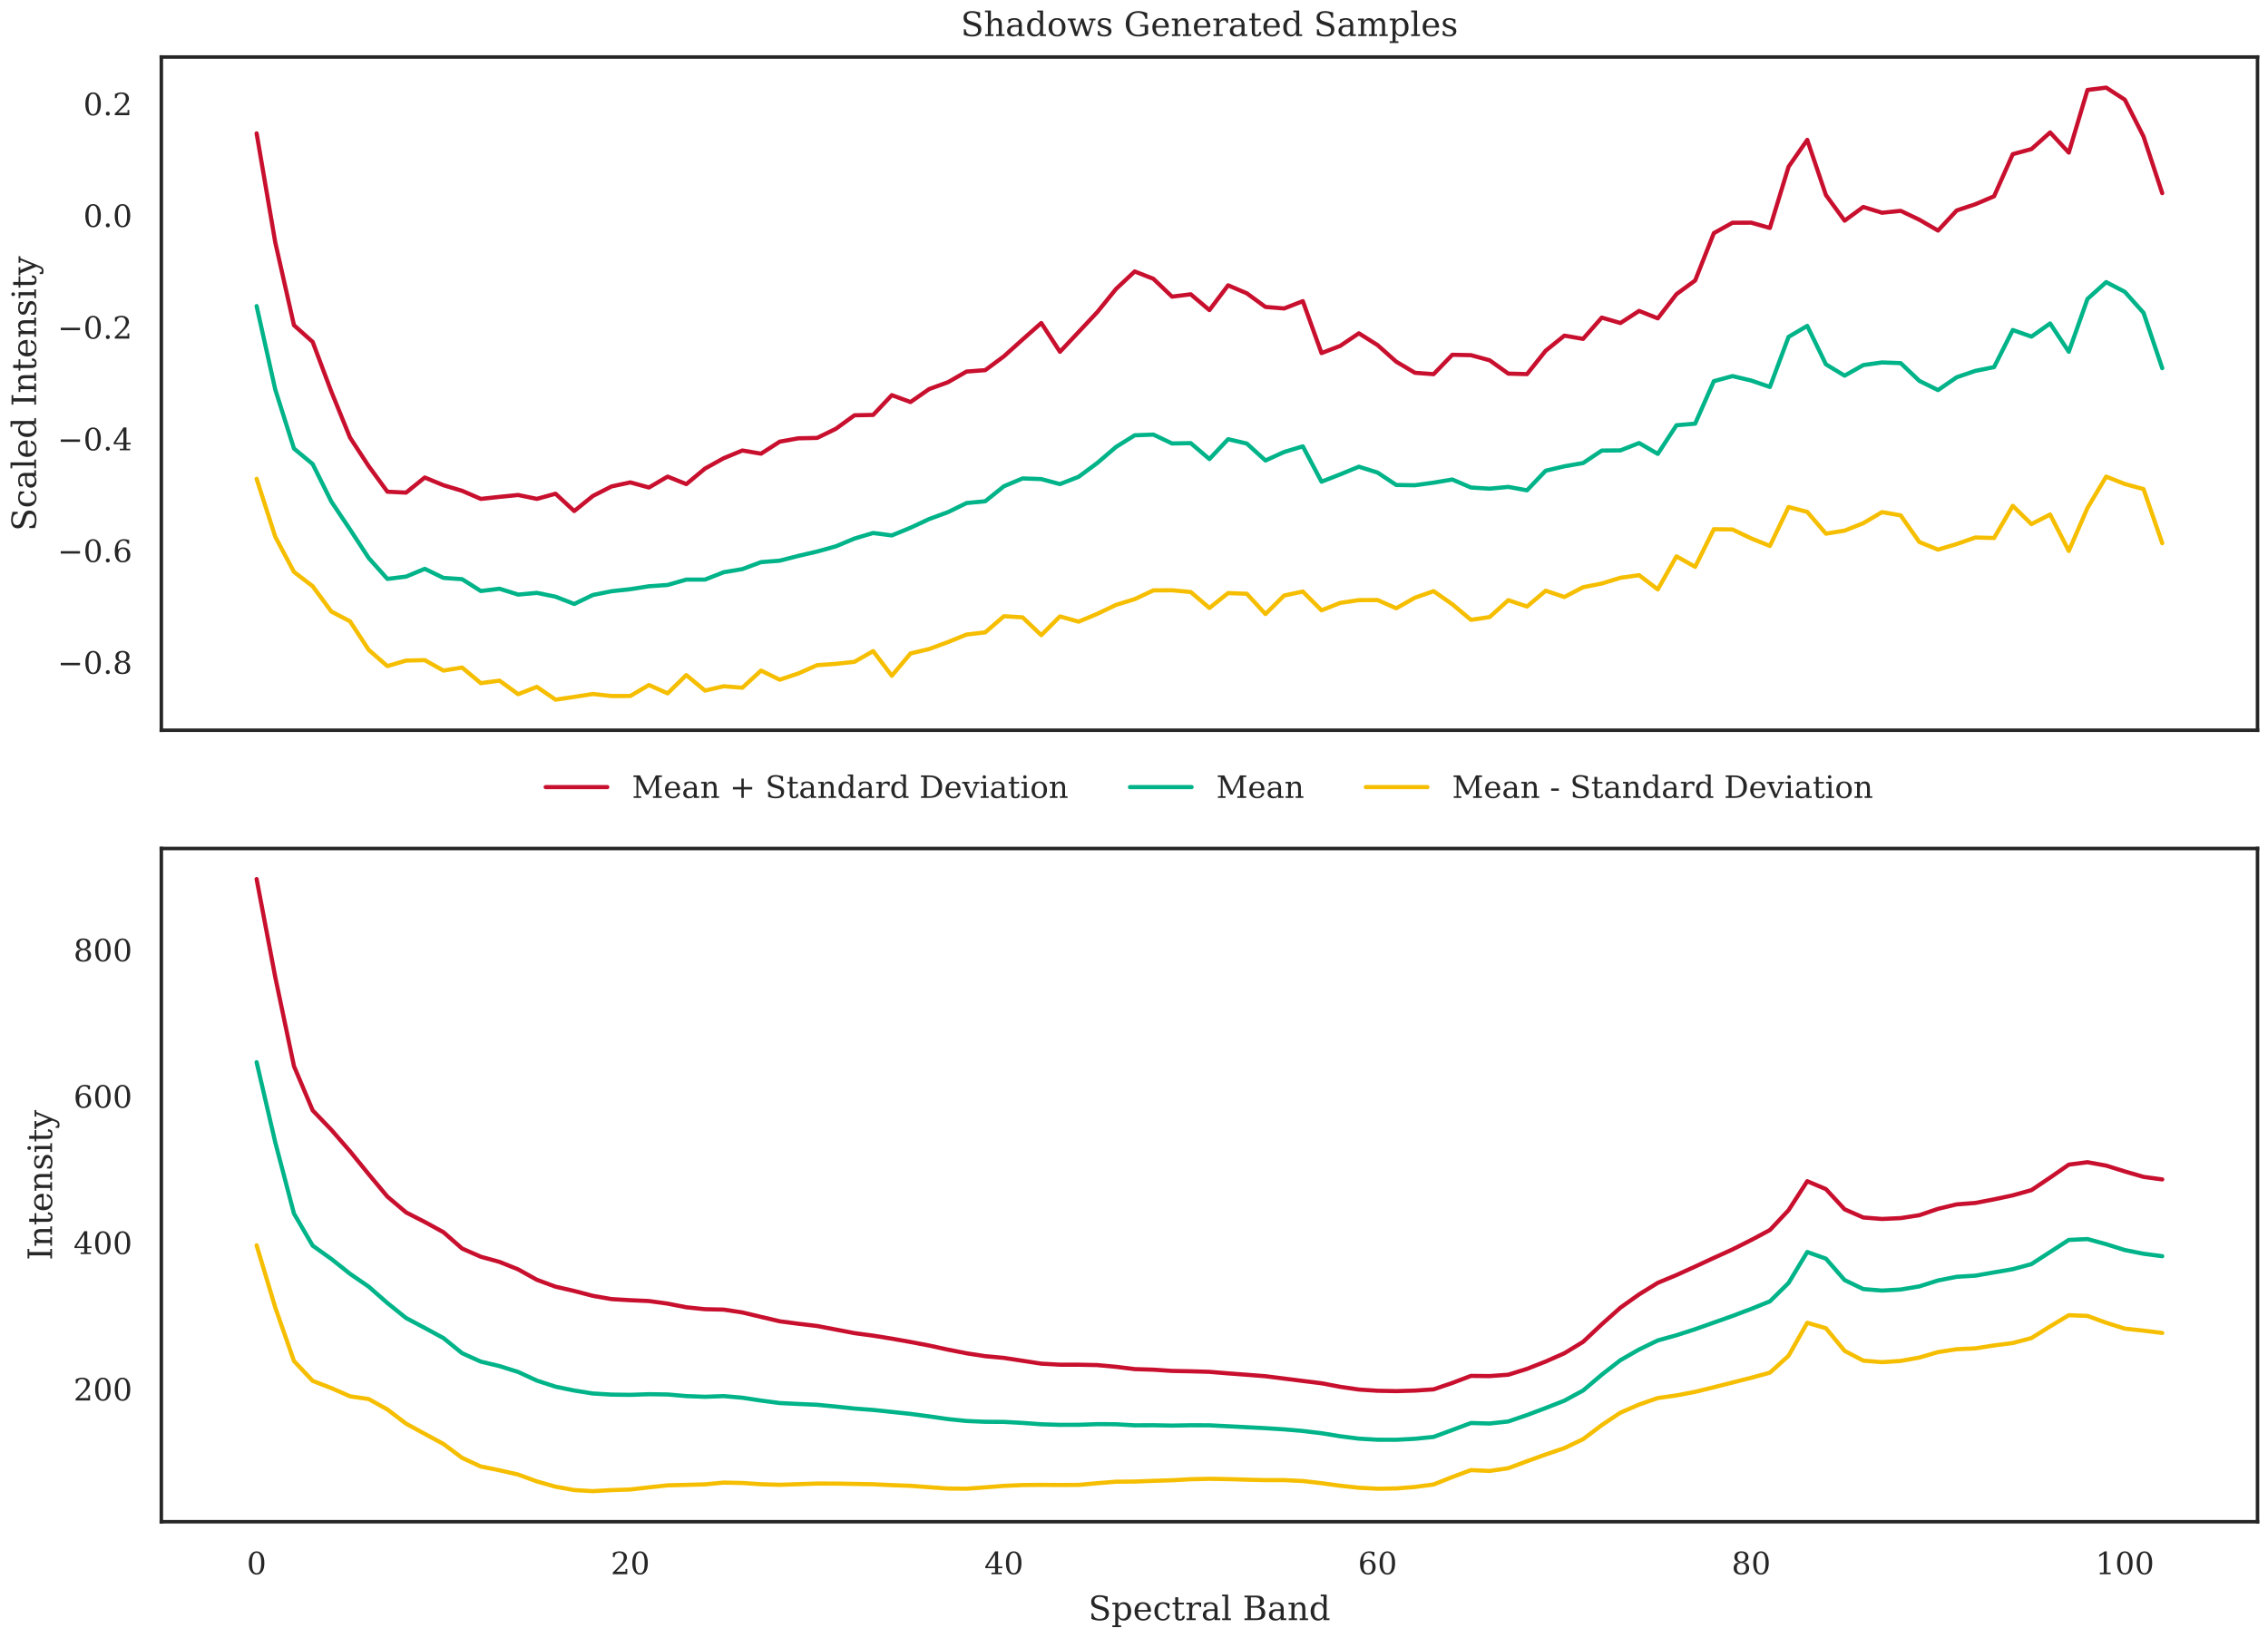 <?xml version="1.0" encoding="utf-8" standalone="no"?>
<!DOCTYPE svg PUBLIC "-//W3C//DTD SVG 1.1//EN"
  "http://www.w3.org/Graphics/SVG/1.1/DTD/svg11.dtd">
<!-- Created with matplotlib (https://matplotlib.org/) -->
<svg height="468pt" version="1.1" viewBox="0 0 648 468" width="648pt" xmlns="http://www.w3.org/2000/svg" xmlns:xlink="http://www.w3.org/1999/xlink">
 <defs>
  <style type="text/css">
*{stroke-linecap:butt;stroke-linejoin:round;}
  </style>
 </defs>
 <g id="figure_1">
  <g id="patch_1">
   <path d="M 0 468 
L 648 468 
L 648 0 
L 0 0 
z
" style="fill:#ffffff;"/>
  </g>
  <g id="axes_1">
   <g id="patch_2">
    <path d="M 46.097 208.694 
L 645 208.694 
L 645 16.295 
L 46.097 16.295 
z
" style="fill:#ffffff;"/>
   </g>
   <g id="matplotlib.axis_1"/>
   <g id="matplotlib.axis_2">
    <g id="ytick_1">
     <g id="text_1">
      <!-- −0.8 -->
      <defs>
       <path d="M 10.594 35.297 
L 73.188 35.297 
L 73.188 27.391 
L 10.594 27.391 
z
" id="DejaVuSerif-8722"/>
       <path d="M 31.781 3.422 
Q 39.266 3.422 42.969 11.625 
Q 46.688 19.828 46.688 36.375 
Q 46.688 52.984 42.969 61.188 
Q 39.266 69.391 31.781 69.391 
Q 24.312 69.391 20.594 61.188 
Q 16.891 52.984 16.891 36.375 
Q 16.891 19.828 20.594 11.625 
Q 24.312 3.422 31.781 3.422 
z
M 31.781 -1.422 
Q 19.922 -1.422 13.25 8.531 
Q 6.594 18.5 6.594 36.375 
Q 6.594 54.297 13.25 64.25 
Q 19.922 74.219 31.781 74.219 
Q 43.703 74.219 50.344 64.25 
Q 56.984 54.297 56.984 36.375 
Q 56.984 18.5 50.344 8.531 
Q 43.703 -1.422 31.781 -1.422 
z
" id="DejaVuSerif-48"/>
       <path d="M 9.422 5.078 
Q 9.422 7.812 11.281 9.719 
Q 13.141 11.625 15.922 11.625 
Q 18.609 11.625 20.5 9.719 
Q 22.406 7.812 22.406 5.078 
Q 22.406 2.391 20.5 0.484 
Q 18.609 -1.422 15.922 -1.422 
Q 13.141 -1.422 11.281 0.453 
Q 9.422 2.344 9.422 5.078 
z
" id="DejaVuSerif-46"/>
       <path d="M 46.578 19.922 
Q 46.578 27.734 42.688 32.047 
Q 38.812 36.375 31.781 36.375 
Q 24.75 36.375 20.875 32.047 
Q 17 27.734 17 19.922 
Q 17 12.062 20.875 7.734 
Q 24.75 3.422 31.781 3.422 
Q 38.812 3.422 42.688 7.734 
Q 46.578 12.062 46.578 19.922 
z
M 44.578 55.328 
Q 44.578 61.969 41.203 65.672 
Q 37.844 69.391 31.781 69.391 
Q 25.781 69.391 22.391 65.672 
Q 19 61.969 19 55.328 
Q 19 48.641 22.391 44.922 
Q 25.781 41.219 31.781 41.219 
Q 37.844 41.219 41.203 44.922 
Q 44.578 48.641 44.578 55.328 
z
M 39.312 38.812 
Q 47.609 37.703 52.25 32.688 
Q 56.891 27.688 56.891 19.922 
Q 56.891 9.672 50.391 4.125 
Q 43.891 -1.422 31.781 -1.422 
Q 19.734 -1.422 13.203 4.125 
Q 6.688 9.672 6.688 19.922 
Q 6.688 27.688 11.328 32.688 
Q 15.969 37.703 24.312 38.812 
Q 16.938 40.141 13 44.406 
Q 9.078 48.688 9.078 55.328 
Q 9.078 64.109 15.125 69.156 
Q 21.188 74.219 31.781 74.219 
Q 42.391 74.219 48.438 69.156 
Q 54.5 64.109 54.5 55.328 
Q 54.5 48.688 50.562 44.406 
Q 46.625 40.141 39.312 38.812 
z
" id="DejaVuSerif-56"/>
      </defs>
      <g style="fill:#262626;" transform="translate(16.428 192.535)scale(0.088 -0.088)">
       <use xlink:href="#DejaVuSerif-8722"/>
       <use x="83.789" xlink:href="#DejaVuSerif-48"/>
       <use x="147.412" xlink:href="#DejaVuSerif-46"/>
       <use x="179.199" xlink:href="#DejaVuSerif-56"/>
      </g>
     </g>
    </g>
    <g id="ytick_2">
     <g id="text_2">
      <!-- −0.6 -->
      <defs>
       <path d="M 32.719 3.422 
Q 39.594 3.422 43.297 8.469 
Q 47.016 13.531 47.016 23 
Q 47.016 32.469 43.297 37.516 
Q 39.594 42.578 32.719 42.578 
Q 25.734 42.578 22.062 37.688 
Q 18.406 32.812 18.406 23.578 
Q 18.406 13.875 22.109 8.641 
Q 25.828 3.422 32.719 3.422 
z
M 16.797 40.141 
Q 20.125 43.797 24.312 45.594 
Q 28.516 47.406 33.797 47.406 
Q 44.672 47.406 51 40.859 
Q 57.328 34.328 57.328 23 
Q 57.328 11.922 50.516 5.25 
Q 43.703 -1.422 32.328 -1.422 
Q 19.969 -1.422 13.328 7.781 
Q 6.688 17 6.688 34.078 
Q 6.688 53.219 14.547 63.719 
Q 22.406 74.219 36.719 74.219 
Q 40.578 74.219 44.828 73.484 
Q 49.078 72.75 53.516 71.297 
L 53.516 59.281 
L 48 59.281 
Q 47.406 64.203 44.234 66.797 
Q 41.062 69.391 35.688 69.391 
Q 26.219 69.391 21.578 62.203 
Q 16.938 55.031 16.797 40.141 
z
" id="DejaVuSerif-54"/>
      </defs>
      <g style="fill:#262626;" transform="translate(16.428 160.613)scale(0.088 -0.088)">
       <use xlink:href="#DejaVuSerif-8722"/>
       <use x="83.789" xlink:href="#DejaVuSerif-48"/>
       <use x="147.412" xlink:href="#DejaVuSerif-46"/>
       <use x="179.199" xlink:href="#DejaVuSerif-54"/>
      </g>
     </g>
    </g>
    <g id="ytick_3">
     <g id="text_3">
      <!-- −0.4 -->
      <defs>
       <path d="M 34.906 24.703 
L 34.906 63.484 
L 10.016 24.703 
z
M 56.391 0 
L 23.188 0 
L 23.188 5.172 
L 34.906 5.172 
L 34.906 19.484 
L 3.078 19.484 
L 3.078 24.812 
L 35.016 74.219 
L 44.672 74.219 
L 44.672 24.703 
L 58.594 24.703 
L 58.594 19.484 
L 44.672 19.484 
L 44.672 5.172 
L 56.391 5.172 
z
" id="DejaVuSerif-52"/>
      </defs>
      <g style="fill:#262626;" transform="translate(16.428 128.691)scale(0.088 -0.088)">
       <use xlink:href="#DejaVuSerif-8722"/>
       <use x="83.789" xlink:href="#DejaVuSerif-48"/>
       <use x="147.412" xlink:href="#DejaVuSerif-46"/>
       <use x="179.199" xlink:href="#DejaVuSerif-52"/>
      </g>
     </g>
    </g>
    <g id="ytick_4">
     <g id="text_4">
      <!-- −0.2 -->
      <defs>
       <path d="M 12.797 55.516 
L 7.328 55.516 
L 7.328 68.5 
Q 12.547 71.297 17.844 72.75 
Q 23.141 74.219 28.219 74.219 
Q 39.594 74.219 46.188 68.703 
Q 52.781 63.188 52.781 53.719 
Q 52.781 43.016 37.844 28.125 
Q 36.672 27 36.078 26.422 
L 17.672 8.016 
L 48.094 8.016 
L 48.094 17 
L 53.812 17 
L 53.812 0 
L 6.781 0 
L 6.781 5.328 
L 28.906 27.391 
Q 36.234 34.719 39.359 40.844 
Q 42.484 46.969 42.484 53.719 
Q 42.484 61.078 38.641 65.234 
Q 34.812 69.391 28.078 69.391 
Q 21.094 69.391 17.281 65.922 
Q 13.484 62.453 12.797 55.516 
z
" id="DejaVuSerif-50"/>
      </defs>
      <g style="fill:#262626;" transform="translate(16.428 96.77)scale(0.088 -0.088)">
       <use xlink:href="#DejaVuSerif-8722"/>
       <use x="83.789" xlink:href="#DejaVuSerif-48"/>
       <use x="147.412" xlink:href="#DejaVuSerif-46"/>
       <use x="179.199" xlink:href="#DejaVuSerif-50"/>
      </g>
     </g>
    </g>
    <g id="ytick_5">
     <g id="text_5">
      <!-- 0.0 -->
      <g style="fill:#262626;" transform="translate(23.802 64.848)scale(0.088 -0.088)">
       <use xlink:href="#DejaVuSerif-48"/>
       <use x="63.623" xlink:href="#DejaVuSerif-46"/>
       <use x="95.41" xlink:href="#DejaVuSerif-48"/>
      </g>
     </g>
    </g>
    <g id="ytick_6">
     <g id="text_6">
      <!-- 0.2 -->
      <g style="fill:#262626;" transform="translate(23.802 32.926)scale(0.088 -0.088)">
       <use xlink:href="#DejaVuSerif-48"/>
       <use x="63.623" xlink:href="#DejaVuSerif-46"/>
       <use x="95.41" xlink:href="#DejaVuSerif-50"/>
      </g>
     </g>
    </g>
    <g id="text_7">
     <!-- Scaled Intensity -->
     <defs>
      <path d="M 9.281 3.516 
L 9.281 20.125 
L 14.891 20.062 
Q 15.141 11.766 19.703 7.781 
Q 24.266 3.812 33.594 3.812 
Q 42.281 3.812 46.844 7.25 
Q 51.422 10.688 51.422 17.281 
Q 51.422 22.562 48.656 25.391 
Q 45.906 28.219 37.016 30.906 
L 27.391 33.797 
Q 16.938 36.969 12.672 41.703 
Q 8.406 46.438 8.406 54.688 
Q 8.406 63.969 14.984 69.094 
Q 21.578 74.219 33.5 74.219 
Q 38.578 74.219 44.625 73.109 
Q 50.688 72.016 57.516 69.922 
L 57.516 54.391 
L 52 54.391 
Q 51.172 62.109 46.844 65.547 
Q 42.531 69 33.688 69 
Q 25.984 69 21.953 65.844 
Q 17.922 62.703 17.922 56.688 
Q 17.922 51.469 20.938 48.484 
Q 23.969 45.516 33.797 42.578 
L 42.828 39.891 
Q 52.734 36.922 56.953 32.297 
Q 61.188 27.688 61.188 19.922 
Q 61.188 9.328 54.391 3.953 
Q 47.609 -1.422 34.188 -1.422 
Q 28.172 -1.422 21.938 -0.188 
Q 15.719 1.031 9.281 3.516 
z
" id="DejaVuSerif-83"/>
      <path d="M 51.422 15.578 
Q 49.516 7.281 44.094 2.922 
Q 38.672 -1.422 30.078 -1.422 
Q 18.75 -1.422 11.859 6.078 
Q 4.984 13.578 4.984 25.984 
Q 4.984 38.422 11.859 45.875 
Q 18.75 53.328 30.078 53.328 
Q 35.016 53.328 39.891 52.172 
Q 44.781 51.031 49.703 48.688 
L 49.703 35.406 
L 44.484 35.406 
Q 43.453 42.234 40.016 45.359 
Q 36.578 48.484 30.172 48.484 
Q 22.906 48.484 19.188 42.844 
Q 15.484 37.203 15.484 25.984 
Q 15.484 14.75 19.172 9.078 
Q 22.859 3.422 30.172 3.422 
Q 35.984 3.422 39.453 6.438 
Q 42.922 9.469 44.188 15.578 
z
" id="DejaVuSerif-99"/>
      <path d="M 39.797 16.312 
L 39.797 27.297 
L 28.219 27.297 
Q 21.531 27.297 18.25 24.406 
Q 14.984 21.531 14.984 15.578 
Q 14.984 10.156 18.297 6.984 
Q 21.625 3.812 27.297 3.812 
Q 32.906 3.812 36.344 7.281 
Q 39.797 10.75 39.797 16.312 
z
M 48.781 32.422 
L 48.781 5.172 
L 56.781 5.172 
L 56.781 0 
L 39.797 0 
L 39.797 5.609 
Q 36.812 2 32.906 0.281 
Q 29 -1.422 23.781 -1.422 
Q 15.141 -1.422 10.062 3.172 
Q 4.984 7.766 4.984 15.578 
Q 4.984 23.641 10.797 28.078 
Q 16.609 32.516 27.203 32.516 
L 39.797 32.516 
L 39.797 36.078 
Q 39.797 42 36.203 45.234 
Q 32.625 48.484 26.125 48.484 
Q 20.75 48.484 17.578 46.047 
Q 14.406 43.609 13.625 38.812 
L 8.984 38.812 
L 8.984 49.312 
Q 13.672 51.312 18.094 52.312 
Q 22.516 53.328 26.703 53.328 
Q 37.5 53.328 43.141 47.969 
Q 48.781 42.625 48.781 32.422 
z
" id="DejaVuSerif-97"/>
      <path d="M 20.516 5.172 
L 29 5.172 
L 29 0 
L 2.875 0 
L 2.875 5.172 
L 11.531 5.172 
L 11.531 70.797 
L 2.875 70.797 
L 2.875 75.984 
L 20.516 75.984 
z
" id="DejaVuSerif-108"/>
      <path d="M 54.203 25 
L 15.484 25 
L 15.484 24.609 
Q 15.484 14.109 19.438 8.766 
Q 23.391 3.422 31.109 3.422 
Q 37.016 3.422 40.797 6.516 
Q 44.578 9.625 46.094 15.719 
L 53.328 15.719 
Q 51.172 7.172 45.375 2.875 
Q 39.594 -1.422 30.172 -1.422 
Q 18.797 -1.422 11.891 6.078 
Q 4.984 13.578 4.984 25.984 
Q 4.984 38.281 11.766 45.797 
Q 18.562 53.328 29.594 53.328 
Q 41.359 53.328 47.656 46.062 
Q 53.953 38.812 54.203 25 
z
M 43.609 30.172 
Q 43.312 39.266 39.766 43.875 
Q 36.234 48.484 29.594 48.484 
Q 23.391 48.484 19.828 43.844 
Q 16.266 39.203 15.484 30.172 
z
" id="DejaVuSerif-101"/>
      <path d="M 52.484 5.172 
L 61.078 5.172 
L 61.078 0 
L 43.5 0 
L 43.5 8.109 
Q 40.875 3.219 36.797 0.891 
Q 32.719 -1.422 26.703 -1.422 
Q 17.141 -1.422 11.062 6.172 
Q 4.984 13.766 4.984 25.984 
Q 4.984 38.188 11.031 45.75 
Q 17.094 53.328 26.703 53.328 
Q 32.719 53.328 36.797 51 
Q 40.875 48.688 43.5 43.797 
L 43.5 70.797 
L 35.016 70.797 
L 35.016 75.984 
L 52.484 75.984 
z
M 43.5 23.391 
L 43.5 28.516 
Q 43.5 37.844 39.906 42.766 
Q 36.328 47.703 29.5 47.703 
Q 22.562 47.703 19.016 42.234 
Q 15.484 36.766 15.484 25.984 
Q 15.484 15.234 19.016 9.719 
Q 22.562 4.203 29.5 4.203 
Q 36.328 4.203 39.906 9.109 
Q 43.5 14.016 43.5 23.391 
z
" id="DejaVuSerif-100"/>
      <path id="DejaVuSerif-32"/>
      <path d="M 24.703 5.172 
L 33.984 5.172 
L 33.984 0 
L 5.516 0 
L 5.516 5.172 
L 14.797 5.172 
L 14.797 67.672 
L 5.516 67.672 
L 5.516 72.906 
L 33.984 72.906 
L 33.984 67.672 
L 24.703 67.672 
z
" id="DejaVuSerif-73"/>
      <path d="M 4.109 0 
L 4.109 5.172 
L 12.203 5.172 
L 12.203 46.688 
L 3.609 46.688 
L 3.609 51.906 
L 21.188 51.906 
L 21.188 42.672 
Q 23.688 47.953 27.656 50.641 
Q 31.641 53.328 36.922 53.328 
Q 45.516 53.328 49.562 48.391 
Q 53.609 43.453 53.609 33.016 
L 53.609 5.172 
L 61.625 5.172 
L 61.625 0 
L 36.812 0 
L 36.812 5.172 
L 44.578 5.172 
L 44.578 30.172 
Q 44.578 39.703 42.234 43.234 
Q 39.891 46.781 33.984 46.781 
Q 27.734 46.781 24.453 42.203 
Q 21.188 37.641 21.188 28.906 
L 21.188 5.172 
L 29 5.172 
L 29 0 
z
" id="DejaVuSerif-110"/>
      <path d="M 10.797 46.688 
L 2.875 46.688 
L 2.875 51.906 
L 10.797 51.906 
L 10.797 68.016 
L 19.828 68.016 
L 19.828 51.906 
L 36.719 51.906 
L 36.719 46.688 
L 19.828 46.688 
L 19.828 13.719 
Q 19.828 7.125 21.094 5.266 
Q 22.359 3.422 25.781 3.422 
Q 29.297 3.422 30.906 5.484 
Q 32.516 7.562 32.625 12.203 
L 39.406 12.203 
Q 39.016 5.125 35.547 1.844 
Q 32.078 -1.422 25 -1.422 
Q 17.234 -1.422 14.016 2.016 
Q 10.797 5.469 10.797 13.719 
z
" id="DejaVuSerif-116"/>
      <path d="M 5.609 2.875 
L 5.609 14.984 
L 10.797 14.984 
Q 10.984 9.188 14.422 6.297 
Q 17.875 3.422 24.609 3.422 
Q 30.672 3.422 33.844 5.688 
Q 37.016 7.953 37.016 12.312 
Q 37.016 15.719 34.688 17.812 
Q 32.375 19.922 24.906 22.312 
L 18.406 24.516 
Q 11.719 26.656 8.719 29.875 
Q 5.719 33.109 5.719 38.094 
Q 5.719 45.219 10.938 49.266 
Q 16.156 53.328 25.391 53.328 
Q 29.5 53.328 34.031 52.25 
Q 38.578 51.172 43.406 49.125 
L 43.406 37.797 
L 38.234 37.797 
Q 38.031 42.828 34.703 45.656 
Q 31.391 48.484 25.688 48.484 
Q 20.016 48.484 17.109 46.484 
Q 14.203 44.484 14.203 40.484 
Q 14.203 37.203 16.406 35.219 
Q 18.609 33.25 25.203 31.203 
L 32.328 29 
Q 39.703 26.703 42.938 23.266 
Q 46.188 19.828 46.188 14.406 
Q 46.188 7.031 40.547 2.797 
Q 34.906 -1.422 25 -1.422 
Q 19.969 -1.422 15.188 -0.344 
Q 10.406 0.734 5.609 2.875 
z
" id="DejaVuSerif-115"/>
      <path d="M 9.719 68.016 
Q 9.719 70.266 11.344 71.922 
Q 12.984 73.578 15.281 73.578 
Q 17.531 73.578 19.156 71.922 
Q 20.797 70.266 20.797 68.016 
Q 20.797 65.719 19.188 64.109 
Q 17.578 62.5 15.281 62.5 
Q 12.984 62.5 11.344 64.109 
Q 9.719 65.719 9.719 68.016 
z
M 21.188 5.172 
L 29.688 5.172 
L 29.688 0 
L 3.609 0 
L 3.609 5.172 
L 12.203 5.172 
L 12.203 46.688 
L 3.609 46.688 
L 3.609 51.906 
L 21.188 51.906 
z
" id="DejaVuSerif-105"/>
      <path d="M 21.578 -9.516 
L 25 -0.875 
L 5.609 46.688 
L -0.297 46.688 
L -0.297 51.906 
L 23.578 51.906 
L 23.578 46.688 
L 15.281 46.688 
L 29.891 10.984 
L 44.484 46.688 
L 36.719 46.688 
L 36.719 51.906 
L 56.203 51.906 
L 56.203 46.688 
L 50.391 46.688 
L 26.609 -11.719 
Q 24.172 -17.781 21.188 -20 
Q 18.219 -22.219 12.797 -22.219 
Q 10.5 -22.219 8.078 -21.828 
Q 5.672 -21.438 3.219 -20.703 
L 3.219 -10.797 
L 7.812 -10.797 
Q 8.109 -14.109 9.5 -15.547 
Q 10.891 -17 13.812 -17 
Q 16.5 -17 18.141 -15.5 
Q 19.781 -14.016 21.578 -9.516 
z
" id="DejaVuSerif-121"/>
     </defs>
     <g style="fill:#262626;" transform="translate(10.295 151.795)rotate(-90)scale(0.096 -0.096)">
      <use xlink:href="#DejaVuSerif-83"/>
      <use x="68.506" xlink:href="#DejaVuSerif-99"/>
      <use x="124.512" xlink:href="#DejaVuSerif-97"/>
      <use x="184.131" xlink:href="#DejaVuSerif-108"/>
      <use x="216.113" xlink:href="#DejaVuSerif-101"/>
      <use x="275.293" xlink:href="#DejaVuSerif-100"/>
      <use x="339.307" xlink:href="#DejaVuSerif-32"/>
      <use x="371.094" xlink:href="#DejaVuSerif-73"/>
      <use x="410.596" xlink:href="#DejaVuSerif-110"/>
      <use x="475" xlink:href="#DejaVuSerif-116"/>
      <use x="515.186" xlink:href="#DejaVuSerif-101"/>
      <use x="574.365" xlink:href="#DejaVuSerif-110"/>
      <use x="638.77" xlink:href="#DejaVuSerif-115"/>
      <use x="690.088" xlink:href="#DejaVuSerif-105"/>
      <use x="722.07" xlink:href="#DejaVuSerif-116"/>
      <use x="762.256" xlink:href="#DejaVuSerif-121"/>
     </g>
    </g>
   </g>
   <g id="line2d_1">
    <path clip-path="url(#padc76b948f)" d="M 73.319 38.123 
L 78.657 69.315 
L 83.995 92.946 
L 89.333 97.709 
L 94.671 111.921 
L 100.009 125.053 
L 105.346 133.218 
L 110.684 140.521 
L 116.022 140.782 
L 121.36 136.467 
L 126.698 138.667 
L 132.035 140.266 
L 137.373 142.574 
L 142.711 141.996 
L 148.049 141.465 
L 153.387 142.57 
L 158.725 141.102 
L 164.062 146.048 
L 169.4 141.737 
L 174.738 139.013 
L 180.076 137.858 
L 185.414 139.323 
L 190.751 136.203 
L 196.089 138.35 
L 201.427 133.91 
L 206.765 130.95 
L 212.103 128.743 
L 217.441 129.652 
L 222.778 126.219 
L 228.116 125.261 
L 233.454 125.151 
L 238.792 122.557 
L 244.13 118.684 
L 249.467 118.58 
L 254.805 112.926 
L 260.143 114.896 
L 265.481 111.187 
L 270.819 109.243 
L 276.157 106.186 
L 281.494 105.786 
L 286.832 101.832 
L 292.17 97.025 
L 297.508 92.312 
L 302.846 100.537 
L 308.183 94.866 
L 313.521 89.187 
L 318.859 82.59 
L 324.197 77.581 
L 329.535 79.677 
L 334.873 84.777 
L 340.21 84.106 
L 345.548 88.619 
L 350.886 81.54 
L 356.224 83.818 
L 361.562 87.719 
L 366.899 88.151 
L 372.237 86.066 
L 377.575 100.906 
L 382.913 98.85 
L 388.251 95.252 
L 393.589 98.622 
L 398.926 103.363 
L 404.264 106.534 
L 409.602 106.932 
L 414.94 101.393 
L 420.278 101.503 
L 425.615 102.964 
L 430.953 106.778 
L 436.291 106.914 
L 441.629 100.222 
L 446.967 95.921 
L 452.305 96.848 
L 457.642 90.768 
L 462.98 92.315 
L 468.318 88.856 
L 473.656 90.981 
L 478.994 84.066 
L 484.331 80.158 
L 489.669 66.627 
L 495.007 63.658 
L 500.345 63.634 
L 505.683 65.149 
L 511.021 47.643 
L 516.358 39.976 
L 521.696 55.757 
L 527.034 63.063 
L 532.372 59.148 
L 537.71 60.799 
L 543.047 60.253 
L 548.385 62.791 
L 553.723 65.888 
L 559.061 60.142 
L 564.399 58.361 
L 569.737 56.089 
L 575.074 44.058 
L 580.412 42.607 
L 585.75 37.846 
L 591.088 43.609 
L 596.426 25.707 
L 601.763 25.04 
L 607.101 28.498 
L 612.439 39.014 
L 617.777 55.195 
" style="fill:none;stroke:#c8102e;stroke-linecap:round;stroke-width:1.2;"/>
   </g>
   <g id="line2d_2">
    <path clip-path="url(#padc76b948f)" d="M 73.319 87.483 
L 78.657 111.364 
L 83.995 128.198 
L 89.333 132.618 
L 94.671 143.345 
L 100.009 151.304 
L 105.346 159.469 
L 110.684 165.441 
L 116.022 164.784 
L 121.36 162.561 
L 126.698 165.152 
L 132.035 165.521 
L 137.373 168.903 
L 142.711 168.255 
L 148.049 169.924 
L 153.387 169.433 
L 158.725 170.525 
L 164.062 172.608 
L 169.4 170.035 
L 174.738 168.963 
L 180.076 168.381 
L 185.414 167.544 
L 190.751 167.175 
L 196.089 165.64 
L 201.427 165.635 
L 206.765 163.537 
L 212.103 162.64 
L 217.441 160.648 
L 222.778 160.234 
L 228.116 158.861 
L 233.454 157.625 
L 238.792 156.139 
L 244.13 153.911 
L 249.467 152.326 
L 254.805 153.017 
L 260.143 150.824 
L 265.481 148.334 
L 270.819 146.375 
L 276.157 143.765 
L 281.494 143.252 
L 286.832 138.968 
L 292.17 136.728 
L 297.508 136.914 
L 302.846 138.35 
L 308.183 136.263 
L 313.521 132.306 
L 318.859 127.732 
L 324.197 124.402 
L 329.535 124.2 
L 334.873 126.736 
L 340.21 126.647 
L 345.548 131.187 
L 350.886 125.516 
L 356.224 126.752 
L 361.562 131.601 
L 366.899 129.172 
L 372.237 127.561 
L 377.575 137.66 
L 382.913 135.574 
L 388.251 133.379 
L 393.589 135.051 
L 398.926 138.599 
L 404.264 138.675 
L 409.602 137.94 
L 414.94 137.036 
L 420.278 139.323 
L 425.615 139.655 
L 430.953 139.15 
L 436.291 140.122 
L 441.629 134.522 
L 446.967 133.264 
L 452.305 132.336 
L 457.642 128.767 
L 462.98 128.718 
L 468.318 126.616 
L 473.656 129.71 
L 478.994 121.531 
L 484.331 121.073 
L 489.669 108.934 
L 495.007 107.484 
L 500.345 108.752 
L 505.683 110.582 
L 511.021 96.27 
L 516.358 93.135 
L 521.696 104.134 
L 527.034 107.355 
L 532.372 104.333 
L 537.71 103.579 
L 543.047 103.77 
L 548.385 108.846 
L 553.723 111.477 
L 559.061 107.812 
L 564.399 105.984 
L 569.737 104.917 
L 575.074 94.311 
L 580.412 96.198 
L 585.75 92.443 
L 591.088 100.529 
L 596.426 85.428 
L 601.763 80.624 
L 607.101 83.41 
L 612.439 89.397 
L 617.777 105.212 
" style="fill:none;stroke:#00b388;stroke-linecap:round;stroke-width:1.2;"/>
   </g>
   <g id="line2d_3">
    <path clip-path="url(#padc76b948f)" d="M 73.319 136.843 
L 78.657 153.412 
L 83.995 163.451 
L 89.333 167.528 
L 94.671 174.77 
L 100.009 177.555 
L 105.346 185.72 
L 110.684 190.362 
L 116.022 188.786 
L 121.36 188.656 
L 126.698 191.638 
L 132.035 190.776 
L 137.373 195.232 
L 142.711 194.514 
L 148.049 198.383 
L 153.387 196.296 
L 158.725 199.948 
L 164.062 199.167 
L 169.4 198.332 
L 174.738 198.913 
L 180.076 198.904 
L 185.414 195.766 
L 190.751 198.147 
L 196.089 192.93 
L 201.427 197.361 
L 206.765 196.124 
L 212.103 196.537 
L 217.441 191.643 
L 222.778 194.249 
L 228.116 192.461 
L 233.454 190.098 
L 238.792 189.722 
L 244.13 189.138 
L 249.467 186.071 
L 254.805 193.108 
L 260.143 186.752 
L 265.481 185.481 
L 270.819 183.507 
L 276.157 181.344 
L 281.494 180.719 
L 286.832 176.105 
L 292.17 176.43 
L 297.508 181.517 
L 302.846 176.163 
L 308.183 177.66 
L 313.521 175.426 
L 318.859 172.873 
L 324.197 171.224 
L 329.535 168.723 
L 334.873 168.694 
L 340.21 169.188 
L 345.548 173.755 
L 350.886 169.491 
L 356.224 169.686 
L 361.562 175.484 
L 366.899 170.193 
L 372.237 169.057 
L 377.575 174.414 
L 382.913 172.299 
L 388.251 171.506 
L 393.589 171.479 
L 398.926 173.836 
L 404.264 170.816 
L 409.602 168.949 
L 414.94 172.679 
L 420.278 177.143 
L 425.615 176.346 
L 430.953 171.522 
L 436.291 173.33 
L 441.629 168.823 
L 446.967 170.608 
L 452.305 167.824 
L 457.642 166.766 
L 462.98 165.122 
L 468.318 164.376 
L 473.656 168.438 
L 478.994 158.996 
L 484.331 161.988 
L 489.669 151.241 
L 495.007 151.309 
L 500.345 153.871 
L 505.683 156.015 
L 511.021 144.897 
L 516.358 146.294 
L 521.696 152.512 
L 527.034 151.647 
L 532.372 149.517 
L 537.71 146.358 
L 543.047 147.286 
L 548.385 154.902 
L 553.723 157.067 
L 559.061 155.483 
L 564.399 153.607 
L 569.737 153.745 
L 575.074 144.563 
L 580.412 149.789 
L 585.75 147.039 
L 591.088 157.45 
L 596.426 145.15 
L 601.763 136.209 
L 607.101 138.322 
L 612.439 139.78 
L 617.777 155.23 
" style="fill:none;stroke:#f6be00;stroke-linecap:round;stroke-width:1.2;"/>
   </g>
   <g id="line2d_4"/>
   <g id="line2d_5"/>
   <g id="line2d_6"/>
   <g id="patch_3">
    <path d="M 46.097 208.694 
L 46.097 16.295 
" style="fill:none;stroke:#262626;stroke-linecap:square;stroke-linejoin:miter;"/>
   </g>
   <g id="patch_4">
    <path d="M 645 208.694 
L 645 16.295 
" style="fill:none;stroke:#262626;stroke-linecap:square;stroke-linejoin:miter;"/>
   </g>
   <g id="patch_5">
    <path d="M 46.097 208.694 
L 645 208.694 
" style="fill:none;stroke:#262626;stroke-linecap:square;stroke-linejoin:miter;"/>
   </g>
   <g id="patch_6">
    <path d="M 46.097 16.295 
L 645 16.295 
" style="fill:none;stroke:#262626;stroke-linecap:square;stroke-linejoin:miter;"/>
   </g>
   <g id="text_8">
    <!-- Shadows Generated Samples -->
    <defs>
     <path d="M 4.109 0 
L 4.109 5.172 
L 12.203 5.172 
L 12.203 70.797 
L 3.609 70.797 
L 3.609 75.984 
L 21.188 75.984 
L 21.188 42.672 
Q 23.688 47.953 27.656 50.641 
Q 31.641 53.328 36.922 53.328 
Q 45.516 53.328 49.562 48.391 
Q 53.609 43.453 53.609 33.016 
L 53.609 5.172 
L 61.625 5.172 
L 61.625 0 
L 36.812 0 
L 36.812 5.172 
L 44.578 5.172 
L 44.578 30.172 
Q 44.578 39.703 42.25 43.188 
Q 39.938 46.688 33.984 46.688 
Q 27.734 46.688 24.453 42.141 
Q 21.188 37.594 21.188 28.906 
L 21.188 5.172 
L 29 5.172 
L 29 0 
z
" id="DejaVuSerif-104"/>
     <path d="M 30.078 3.422 
Q 37.312 3.422 40.984 9.125 
Q 44.672 14.844 44.672 25.984 
Q 44.672 37.109 40.984 42.797 
Q 37.312 48.484 30.078 48.484 
Q 22.859 48.484 19.172 42.797 
Q 15.484 37.109 15.484 25.984 
Q 15.484 14.844 19.188 9.125 
Q 22.906 3.422 30.078 3.422 
z
M 30.078 -1.422 
Q 18.75 -1.422 11.859 6.078 
Q 4.984 13.578 4.984 25.984 
Q 4.984 38.375 11.844 45.844 
Q 18.703 53.328 30.078 53.328 
Q 41.453 53.328 48.312 45.844 
Q 55.172 38.375 55.172 25.984 
Q 55.172 13.578 48.312 6.078 
Q 41.453 -1.422 30.078 -1.422 
z
" id="DejaVuSerif-111"/>
     <path d="M 48 51.906 
L 61.281 11.375 
L 73 46.688 
L 65.484 46.688 
L 65.484 51.906 
L 84.281 51.906 
L 84.281 46.688 
L 78.516 46.688 
L 63.094 0 
L 55.609 0 
L 42.828 38.812 
L 29.984 0 
L 22.797 0 
L 7.422 46.688 
L 1.609 46.688 
L 1.609 51.906 
L 25.094 51.906 
L 25.094 46.688 
L 16.703 46.688 
L 28.328 11.375 
L 41.703 51.906 
z
" id="DejaVuSerif-119"/>
     <path d="M 64.016 51.125 
Q 62.312 60.25 56.891 64.625 
Q 51.469 69 41.797 69 
Q 29.203 69 23 60.891 
Q 16.797 52.781 16.797 36.375 
Q 16.797 20.312 23.188 12.062 
Q 29.594 3.812 42 3.812 
Q 47.516 3.812 52.531 5.172 
Q 57.562 6.547 62.109 9.281 
L 62.109 28.078 
L 48.391 28.078 
L 48.391 33.297 
L 72.016 33.297 
L 72.016 6.109 
Q 65.531 2.344 58.031 0.453 
Q 50.531 -1.422 42 -1.422 
Q 25.484 -1.422 15.547 8.906 
Q 5.609 19.234 5.609 36.375 
Q 5.609 53.656 15.562 63.938 
Q 25.531 74.219 42.391 74.219 
Q 48.641 74.219 55.297 72.781 
Q 61.969 71.344 69.484 68.406 
L 69.484 51.125 
z
" id="DejaVuSerif-71"/>
     <path d="M 47.797 52 
L 47.797 39.016 
L 42.625 39.016 
Q 42.391 42.875 40.484 44.781 
Q 38.578 46.688 34.906 46.688 
Q 28.266 46.688 24.719 42.094 
Q 21.188 37.5 21.188 28.906 
L 21.188 5.172 
L 31.594 5.172 
L 31.594 0 
L 4.109 0 
L 4.109 5.172 
L 12.203 5.172 
L 12.203 46.781 
L 3.609 46.781 
L 3.609 51.906 
L 21.188 51.906 
L 21.188 42.672 
Q 23.828 48.094 27.969 50.703 
Q 32.125 53.328 38.094 53.328 
Q 40.281 53.328 42.703 52.984 
Q 45.125 52.641 47.797 52 
z
" id="DejaVuSerif-114"/>
     <path d="M 51.812 41.797 
Q 54.391 47.516 58.422 50.422 
Q 62.453 53.328 67.828 53.328 
Q 75.984 53.328 79.984 48.266 
Q 83.984 43.219 83.984 33.016 
L 83.984 5.172 
L 92.094 5.172 
L 92.094 0 
L 67.188 0 
L 67.188 5.172 
L 75 5.172 
L 75 31.984 
Q 75 39.938 72.656 43.312 
Q 70.312 46.688 64.891 46.688 
Q 58.891 46.688 55.734 42.141 
Q 52.594 37.594 52.594 28.906 
L 52.594 5.172 
L 60.406 5.172 
L 60.406 0 
L 35.797 0 
L 35.797 5.172 
L 43.609 5.172 
L 43.609 32.328 
Q 43.609 40.094 41.266 43.391 
Q 38.922 46.688 33.5 46.688 
Q 27.484 46.688 24.328 42.141 
Q 21.188 37.594 21.188 28.906 
L 21.188 5.172 
L 29 5.172 
L 29 0 
L 4.109 0 
L 4.109 5.172 
L 12.203 5.172 
L 12.203 46.781 
L 3.609 46.781 
L 3.609 51.906 
L 21.188 51.906 
L 21.188 42.672 
Q 23.688 47.859 27.531 50.594 
Q 31.391 53.328 36.281 53.328 
Q 42.328 53.328 46.375 50.312 
Q 50.438 47.312 51.812 41.797 
z
" id="DejaVuSerif-109"/>
     <path d="M 20.516 28.516 
L 20.516 23.391 
Q 20.516 14.016 24.094 9.109 
Q 27.688 4.203 34.516 4.203 
Q 41.406 4.203 44.938 9.719 
Q 48.484 15.234 48.484 25.984 
Q 48.484 36.766 44.938 42.234 
Q 41.406 47.703 34.516 47.703 
Q 27.688 47.703 24.094 42.766 
Q 20.516 37.844 20.516 28.516 
z
M 11.531 46.688 
L 2.875 46.688 
L 2.875 51.906 
L 20.516 51.906 
L 20.516 43.797 
Q 23.141 48.688 27.219 51 
Q 31.297 53.328 37.312 53.328 
Q 46.875 53.328 52.922 45.75 
Q 58.984 38.188 58.984 25.984 
Q 58.984 13.766 52.922 6.172 
Q 46.875 -1.422 37.312 -1.422 
Q 31.297 -1.422 27.219 0.891 
Q 23.141 3.219 20.516 8.109 
L 20.516 -15.578 
L 29 -15.578 
L 29 -20.797 
L 2.875 -20.797 
L 2.875 -15.578 
L 11.531 -15.578 
z
" id="DejaVuSerif-112"/>
    </defs>
    <g style="fill:#262626;" transform="translate(274.501 10.295)scale(0.096 -0.096)">
     <use xlink:href="#DejaVuSerif-83"/>
     <use x="68.506" xlink:href="#DejaVuSerif-104"/>
     <use x="132.91" xlink:href="#DejaVuSerif-97"/>
     <use x="192.529" xlink:href="#DejaVuSerif-100"/>
     <use x="256.543" xlink:href="#DejaVuSerif-111"/>
     <use x="316.748" xlink:href="#DejaVuSerif-119"/>
     <use x="402.344" xlink:href="#DejaVuSerif-115"/>
     <use x="453.662" xlink:href="#DejaVuSerif-32"/>
     <use x="485.449" xlink:href="#DejaVuSerif-71"/>
     <use x="565.332" xlink:href="#DejaVuSerif-101"/>
     <use x="624.512" xlink:href="#DejaVuSerif-110"/>
     <use x="688.916" xlink:href="#DejaVuSerif-101"/>
     <use x="748.096" xlink:href="#DejaVuSerif-114"/>
     <use x="795.898" xlink:href="#DejaVuSerif-97"/>
     <use x="855.518" xlink:href="#DejaVuSerif-116"/>
     <use x="895.703" xlink:href="#DejaVuSerif-101"/>
     <use x="954.883" xlink:href="#DejaVuSerif-100"/>
     <use x="1018.896" xlink:href="#DejaVuSerif-32"/>
     <use x="1050.684" xlink:href="#DejaVuSerif-83"/>
     <use x="1119.189" xlink:href="#DejaVuSerif-97"/>
     <use x="1178.809" xlink:href="#DejaVuSerif-109"/>
     <use x="1273.633" xlink:href="#DejaVuSerif-112"/>
     <use x="1337.646" xlink:href="#DejaVuSerif-108"/>
     <use x="1369.629" xlink:href="#DejaVuSerif-101"/>
     <use x="1428.809" xlink:href="#DejaVuSerif-115"/>
    </g>
   </g>
  </g>
  <g id="axes_2">
   <g id="legend_1">
    <g id="line2d_7">
     <path d="M 155.91 224.942 
L 173.51 224.942 
" style="fill:none;stroke:#c8102e;stroke-linecap:round;stroke-width:1.2;"/>
    </g>
    <g id="line2d_8"/>
    <g id="text_9">
     <!-- Mean + Standard Deviation -->
     <defs>
      <path d="M 5.516 0 
L 5.516 5.172 
L 14.797 5.172 
L 14.797 67.672 
L 4.984 67.672 
L 4.984 72.906 
L 26.219 72.906 
L 51.812 21 
L 77.391 72.906 
L 97.312 72.906 
L 97.312 67.672 
L 87.594 67.672 
L 87.594 5.172 
L 96.922 5.172 
L 96.922 0 
L 68.406 0 
L 68.406 5.172 
L 77.688 5.172 
L 77.688 61.531 
L 52.688 10.688 
L 45.797 10.688 
L 20.797 61.531 
L 20.797 5.172 
L 30.078 5.172 
L 30.078 0 
z
" id="DejaVuSerif-77"/>
      <path d="M 45.797 62.703 
L 45.797 35.297 
L 73.188 35.297 
L 73.188 27.391 
L 45.797 27.391 
L 45.797 0 
L 37.984 0 
L 37.984 27.391 
L 10.594 27.391 
L 10.594 35.297 
L 37.984 35.297 
L 37.984 62.703 
z
" id="DejaVuSerif-43"/>
      <path d="M 24.703 5.172 
L 33.797 5.172 
Q 48 5.172 55.594 13.281 
Q 63.188 21.391 63.188 36.531 
Q 63.188 51.656 55.609 59.656 
Q 48.047 67.672 33.797 67.672 
L 24.703 67.672 
z
M 5.516 0 
L 5.516 5.172 
L 14.797 5.172 
L 14.797 67.672 
L 5.516 67.672 
L 5.516 72.906 
L 34.516 72.906 
Q 53.375 72.906 63.891 63.281 
Q 74.422 53.656 74.422 36.531 
Q 74.422 19.344 63.875 9.672 
Q 53.328 0 34.516 0 
z
" id="DejaVuSerif-68"/>
      <path d="M 24.703 0 
L 5.609 46.688 
L -0.297 46.688 
L -0.297 51.906 
L 23.578 51.906 
L 23.578 46.688 
L 15.281 46.688 
L 29.891 10.984 
L 44.484 46.688 
L 36.719 46.688 
L 36.719 51.906 
L 56.203 51.906 
L 56.203 46.688 
L 50.391 46.688 
L 31.297 0 
z
" id="DejaVuSerif-118"/>
     </defs>
     <g style="fill:#262626;" transform="translate(180.55 228.022)scale(0.088 -0.088)">
      <use xlink:href="#DejaVuSerif-77"/>
      <use x="102.393" xlink:href="#DejaVuSerif-101"/>
      <use x="161.572" xlink:href="#DejaVuSerif-97"/>
      <use x="221.191" xlink:href="#DejaVuSerif-110"/>
      <use x="285.596" xlink:href="#DejaVuSerif-32"/>
      <use x="317.383" xlink:href="#DejaVuSerif-43"/>
      <use x="401.172" xlink:href="#DejaVuSerif-32"/>
      <use x="432.959" xlink:href="#DejaVuSerif-83"/>
      <use x="501.465" xlink:href="#DejaVuSerif-116"/>
      <use x="541.65" xlink:href="#DejaVuSerif-97"/>
      <use x="601.27" xlink:href="#DejaVuSerif-110"/>
      <use x="665.674" xlink:href="#DejaVuSerif-100"/>
      <use x="729.688" xlink:href="#DejaVuSerif-97"/>
      <use x="789.307" xlink:href="#DejaVuSerif-114"/>
      <use x="837.109" xlink:href="#DejaVuSerif-100"/>
      <use x="901.123" xlink:href="#DejaVuSerif-32"/>
      <use x="932.91" xlink:href="#DejaVuSerif-68"/>
      <use x="1013.086" xlink:href="#DejaVuSerif-101"/>
      <use x="1072.266" xlink:href="#DejaVuSerif-118"/>
      <use x="1128.76" xlink:href="#DejaVuSerif-105"/>
      <use x="1160.742" xlink:href="#DejaVuSerif-97"/>
      <use x="1220.361" xlink:href="#DejaVuSerif-116"/>
      <use x="1260.547" xlink:href="#DejaVuSerif-105"/>
      <use x="1292.529" xlink:href="#DejaVuSerif-111"/>
      <use x="1352.734" xlink:href="#DejaVuSerif-110"/>
     </g>
    </g>
    <g id="line2d_9">
     <path d="M 322.861 224.942 
L 340.461 224.942 
" style="fill:none;stroke:#00b388;stroke-linecap:round;stroke-width:1.2;"/>
    </g>
    <g id="line2d_10"/>
    <g id="text_10">
     <!-- Mean -->
     <g style="fill:#262626;" transform="translate(347.501 228.022)scale(0.088 -0.088)">
      <use xlink:href="#DejaVuSerif-77"/>
      <use x="102.393" xlink:href="#DejaVuSerif-101"/>
      <use x="161.572" xlink:href="#DejaVuSerif-97"/>
      <use x="221.191" xlink:href="#DejaVuSerif-110"/>
     </g>
    </g>
    <g id="line2d_11">
     <path d="M 390.235 224.942 
L 407.835 224.942 
" style="fill:none;stroke:#f6be00;stroke-linecap:round;stroke-width:1.2;"/>
    </g>
    <g id="line2d_12"/>
    <g id="text_11">
     <!-- Mean - Standard Deviation -->
     <defs>
      <path d="M 4.391 30.609 
L 29.391 30.609 
L 29.391 23 
L 4.391 23 
z
" id="DejaVuSerif-45"/>
     </defs>
     <g style="fill:#262626;" transform="translate(414.875 228.022)scale(0.088 -0.088)">
      <use xlink:href="#DejaVuSerif-77"/>
      <use x="102.393" xlink:href="#DejaVuSerif-101"/>
      <use x="161.572" xlink:href="#DejaVuSerif-97"/>
      <use x="221.191" xlink:href="#DejaVuSerif-110"/>
      <use x="285.596" xlink:href="#DejaVuSerif-32"/>
      <use x="317.383" xlink:href="#DejaVuSerif-45"/>
      <use x="351.172" xlink:href="#DejaVuSerif-32"/>
      <use x="382.959" xlink:href="#DejaVuSerif-83"/>
      <use x="451.465" xlink:href="#DejaVuSerif-116"/>
      <use x="491.65" xlink:href="#DejaVuSerif-97"/>
      <use x="551.27" xlink:href="#DejaVuSerif-110"/>
      <use x="615.674" xlink:href="#DejaVuSerif-100"/>
      <use x="679.688" xlink:href="#DejaVuSerif-97"/>
      <use x="739.307" xlink:href="#DejaVuSerif-114"/>
      <use x="787.109" xlink:href="#DejaVuSerif-100"/>
      <use x="851.123" xlink:href="#DejaVuSerif-32"/>
      <use x="882.91" xlink:href="#DejaVuSerif-68"/>
      <use x="963.086" xlink:href="#DejaVuSerif-101"/>
      <use x="1022.266" xlink:href="#DejaVuSerif-118"/>
      <use x="1078.76" xlink:href="#DejaVuSerif-105"/>
      <use x="1110.742" xlink:href="#DejaVuSerif-97"/>
      <use x="1170.361" xlink:href="#DejaVuSerif-116"/>
      <use x="1210.547" xlink:href="#DejaVuSerif-105"/>
      <use x="1242.529" xlink:href="#DejaVuSerif-111"/>
      <use x="1302.734" xlink:href="#DejaVuSerif-110"/>
     </g>
    </g>
   </g>
  </g>
  <g id="axes_3">
   <g id="patch_7">
    <path d="M 46.097 434.892 
L 645 434.892 
L 645 242.493 
L 46.097 242.493 
z
" style="fill:#ffffff;"/>
   </g>
   <g id="matplotlib.axis_3">
    <g id="xtick_1">
     <g id="text_12">
      <!-- 0 -->
      <g style="fill:#262626;" transform="translate(70.52 449.879)scale(0.088 -0.088)">
       <use xlink:href="#DejaVuSerif-48"/>
      </g>
     </g>
    </g>
    <g id="xtick_2">
     <g id="text_13">
      <!-- 20 -->
      <g style="fill:#262626;" transform="translate(174.477 449.879)scale(0.088 -0.088)">
       <use xlink:href="#DejaVuSerif-50"/>
       <use x="63.623" xlink:href="#DejaVuSerif-48"/>
      </g>
     </g>
    </g>
    <g id="xtick_3">
     <g id="text_14">
      <!-- 40 -->
      <g style="fill:#262626;" transform="translate(281.233 449.879)scale(0.088 -0.088)">
       <use xlink:href="#DejaVuSerif-52"/>
       <use x="63.623" xlink:href="#DejaVuSerif-48"/>
      </g>
     </g>
    </g>
    <g id="xtick_4">
     <g id="text_15">
      <!-- 60 -->
      <g style="fill:#262626;" transform="translate(387.99 449.879)scale(0.088 -0.088)">
       <use xlink:href="#DejaVuSerif-54"/>
       <use x="63.623" xlink:href="#DejaVuSerif-48"/>
      </g>
     </g>
    </g>
    <g id="xtick_5">
     <g id="text_16">
      <!-- 80 -->
      <g style="fill:#262626;" transform="translate(494.746 449.879)scale(0.088 -0.088)">
       <use xlink:href="#DejaVuSerif-56"/>
       <use x="63.623" xlink:href="#DejaVuSerif-48"/>
      </g>
     </g>
    </g>
    <g id="xtick_6">
     <g id="text_17">
      <!-- 100 -->
      <defs>
       <path d="M 14.203 0 
L 14.203 5.172 
L 26.906 5.172 
L 26.906 65.828 
L 12.203 56.297 
L 12.203 62.703 
L 29.984 74.219 
L 36.719 74.219 
L 36.719 5.172 
L 49.422 5.172 
L 49.422 0 
z
" id="DejaVuSerif-49"/>
      </defs>
      <g style="fill:#262626;" transform="translate(598.703 449.879)scale(0.088 -0.088)">
       <use xlink:href="#DejaVuSerif-49"/>
       <use x="63.623" xlink:href="#DejaVuSerif-48"/>
       <use x="127.246" xlink:href="#DejaVuSerif-48"/>
      </g>
     </g>
    </g>
    <g id="text_18">
     <!-- Spectral Band -->
     <defs>
      <path d="M 24.703 5.172 
L 39.312 5.172 
Q 48.094 5.172 52.141 8.984 
Q 56.203 12.797 56.203 21.094 
Q 56.203 29.344 52.172 33.125 
Q 48.141 36.922 39.312 36.922 
L 24.703 36.922 
z
M 24.703 42.094 
L 37.109 42.094 
Q 45.125 42.094 48.797 45.172 
Q 52.484 48.25 52.484 54.891 
Q 52.484 61.578 48.797 64.625 
Q 45.125 67.672 37.109 67.672 
L 24.703 67.672 
z
M 5.516 0 
L 5.516 5.172 
L 14.797 5.172 
L 14.797 67.672 
L 5.516 67.672 
L 5.516 72.906 
L 41.5 72.906 
Q 52.547 72.906 58.125 68.391 
Q 63.719 63.875 63.719 54.891 
Q 63.719 48.391 59.828 44.531 
Q 55.953 40.672 48.484 39.797 
Q 57.766 38.625 62.578 33.859 
Q 67.391 29.109 67.391 21.094 
Q 67.391 10.25 60.547 5.125 
Q 53.719 0 39.203 0 
z
" id="DejaVuSerif-66"/>
     </defs>
     <g style="fill:#262626;" transform="translate(310.959 463.003)scale(0.096 -0.096)">
      <use xlink:href="#DejaVuSerif-83"/>
      <use x="68.506" xlink:href="#DejaVuSerif-112"/>
      <use x="132.52" xlink:href="#DejaVuSerif-101"/>
      <use x="191.699" xlink:href="#DejaVuSerif-99"/>
      <use x="247.705" xlink:href="#DejaVuSerif-116"/>
      <use x="287.891" xlink:href="#DejaVuSerif-114"/>
      <use x="335.693" xlink:href="#DejaVuSerif-97"/>
      <use x="395.312" xlink:href="#DejaVuSerif-108"/>
      <use x="427.295" xlink:href="#DejaVuSerif-32"/>
      <use x="459.082" xlink:href="#DejaVuSerif-66"/>
      <use x="532.568" xlink:href="#DejaVuSerif-97"/>
      <use x="592.188" xlink:href="#DejaVuSerif-110"/>
      <use x="656.592" xlink:href="#DejaVuSerif-100"/>
     </g>
    </g>
   </g>
   <g id="matplotlib.axis_4">
    <g id="ytick_7">
     <g id="text_19">
      <!-- 200 -->
      <g style="fill:#262626;" transform="translate(21 400.232)scale(0.088 -0.088)">
       <use xlink:href="#DejaVuSerif-50"/>
       <use x="63.623" xlink:href="#DejaVuSerif-48"/>
       <use x="127.246" xlink:href="#DejaVuSerif-48"/>
      </g>
     </g>
    </g>
    <g id="ytick_8">
     <g id="text_20">
      <!-- 400 -->
      <g style="fill:#262626;" transform="translate(21 358.393)scale(0.088 -0.088)">
       <use xlink:href="#DejaVuSerif-52"/>
       <use x="63.623" xlink:href="#DejaVuSerif-48"/>
       <use x="127.246" xlink:href="#DejaVuSerif-48"/>
      </g>
     </g>
    </g>
    <g id="ytick_9">
     <g id="text_21">
      <!-- 600 -->
      <g style="fill:#262626;" transform="translate(21 316.554)scale(0.088 -0.088)">
       <use xlink:href="#DejaVuSerif-54"/>
       <use x="63.623" xlink:href="#DejaVuSerif-48"/>
       <use x="127.246" xlink:href="#DejaVuSerif-48"/>
      </g>
     </g>
    </g>
    <g id="ytick_10">
     <g id="text_22">
      <!-- 800 -->
      <g style="fill:#262626;" transform="translate(21 274.715)scale(0.088 -0.088)">
       <use xlink:href="#DejaVuSerif-56"/>
       <use x="63.623" xlink:href="#DejaVuSerif-48"/>
       <use x="127.246" xlink:href="#DejaVuSerif-48"/>
      </g>
     </g>
    </g>
    <g id="text_23">
     <!-- Intensity -->
     <g style="fill:#262626;" transform="translate(14.867 360.181)rotate(-90)scale(0.096 -0.096)">
      <use xlink:href="#DejaVuSerif-73"/>
      <use x="39.502" xlink:href="#DejaVuSerif-110"/>
      <use x="103.906" xlink:href="#DejaVuSerif-116"/>
      <use x="144.092" xlink:href="#DejaVuSerif-101"/>
      <use x="203.271" xlink:href="#DejaVuSerif-110"/>
      <use x="267.676" xlink:href="#DejaVuSerif-115"/>
      <use x="318.994" xlink:href="#DejaVuSerif-105"/>
      <use x="350.977" xlink:href="#DejaVuSerif-116"/>
      <use x="391.162" xlink:href="#DejaVuSerif-121"/>
     </g>
    </g>
   </g>
   <g id="line2d_13">
    <path clip-path="url(#p229639da21)" d="M 73.319 251.238 
L 78.657 279.301 
L 83.995 304.687 
L 89.333 317.331 
L 94.671 322.887 
L 100.009 329.026 
L 105.346 335.581 
L 110.684 341.973 
L 116.022 346.486 
L 121.36 349.219 
L 126.698 352.144 
L 132.035 356.815 
L 137.373 359.157 
L 142.711 360.629 
L 148.049 362.771 
L 153.387 365.741 
L 158.725 367.716 
L 164.062 368.943 
L 169.4 370.334 
L 174.738 371.265 
L 180.076 371.578 
L 185.414 371.817 
L 190.751 372.552 
L 196.089 373.602 
L 201.427 374.15 
L 206.765 374.264 
L 212.103 375.08 
L 217.441 376.35 
L 222.778 377.603 
L 228.116 378.313 
L 233.454 378.944 
L 238.792 379.963 
L 244.13 380.99 
L 249.467 381.706 
L 254.805 382.566 
L 260.143 383.518 
L 265.481 384.535 
L 270.819 385.702 
L 276.157 386.752 
L 281.494 387.58 
L 286.832 388.065 
L 292.17 388.89 
L 297.508 389.711 
L 302.846 390.013 
L 308.183 390.012 
L 313.521 390.121 
L 318.859 390.613 
L 324.197 391.269 
L 329.535 391.431 
L 334.873 391.787 
L 340.21 391.893 
L 345.548 392.049 
L 350.886 392.488 
L 356.224 392.885 
L 361.562 393.303 
L 366.899 393.976 
L 372.237 394.653 
L 377.575 395.315 
L 382.913 396.327 
L 388.251 397.109 
L 393.589 397.459 
L 398.926 397.559 
L 404.264 397.414 
L 409.602 397.054 
L 414.94 395.231 
L 420.278 393.209 
L 425.615 393.264 
L 430.953 392.868 
L 436.291 391.202 
L 441.629 389.101 
L 446.967 386.739 
L 452.305 383.485 
L 457.642 378.465 
L 462.98 373.705 
L 468.318 369.917 
L 473.656 366.611 
L 478.994 364.389 
L 484.331 361.963 
L 489.669 359.486 
L 495.007 357.063 
L 500.345 354.378 
L 505.683 351.529 
L 511.021 345.853 
L 516.358 337.573 
L 521.696 339.831 
L 527.034 345.601 
L 532.372 347.941 
L 537.71 348.358 
L 543.047 348.119 
L 548.385 347.289 
L 553.723 345.466 
L 559.061 344.189 
L 564.399 343.78 
L 569.737 342.754 
L 575.074 341.612 
L 580.412 340.123 
L 585.75 336.536 
L 591.088 332.833 
L 596.426 332.143 
L 601.763 333.114 
L 607.101 334.782 
L 612.439 336.334 
L 617.777 337.059 
" style="fill:none;stroke:#c8102e;stroke-linecap:round;stroke-width:1.2;"/>
   </g>
   <g id="line2d_14">
    <path clip-path="url(#p229639da21)" d="M 73.319 303.569 
L 78.657 326.496 
L 83.995 346.826 
L 89.333 355.981 
L 94.671 359.791 
L 100.009 364.035 
L 105.346 367.703 
L 110.684 372.388 
L 116.022 376.674 
L 121.36 379.5 
L 126.698 382.402 
L 132.035 386.727 
L 137.373 389.132 
L 142.711 390.407 
L 148.049 392.086 
L 153.387 394.553 
L 158.725 396.292 
L 164.062 397.39 
L 169.4 398.241 
L 174.738 398.557 
L 180.076 398.627 
L 185.414 398.441 
L 190.751 398.519 
L 196.089 398.979 
L 201.427 399.179 
L 206.765 398.984 
L 212.103 399.448 
L 217.441 400.261 
L 222.778 400.966 
L 228.116 401.232 
L 233.454 401.463 
L 238.792 401.976 
L 244.13 402.537 
L 249.467 402.942 
L 254.805 403.5 
L 260.143 404.07 
L 265.481 404.779 
L 270.819 405.548 
L 276.157 406.097 
L 281.494 406.321 
L 286.832 406.353 
L 292.17 406.648 
L 297.508 407.035 
L 302.846 407.201 
L 308.183 407.186 
L 313.521 406.998 
L 318.859 407.032 
L 324.197 407.34 
L 329.535 407.313 
L 334.873 407.412 
L 340.21 407.318 
L 345.548 407.336 
L 350.886 407.6 
L 356.224 407.878 
L 361.562 408.15 
L 366.899 408.489 
L 372.237 408.951 
L 377.575 409.593 
L 382.913 410.462 
L 388.251 411.14 
L 393.589 411.455 
L 398.926 411.467 
L 404.264 411.183 
L 409.602 410.646 
L 414.94 408.674 
L 420.278 406.672 
L 425.615 406.817 
L 430.953 406.23 
L 436.291 404.398 
L 441.629 402.385 
L 446.967 400.291 
L 452.305 397.39 
L 457.642 392.869 
L 462.98 388.709 
L 468.318 385.66 
L 473.656 383.074 
L 478.994 381.589 
L 484.331 379.865 
L 489.669 377.971 
L 495.007 376.08 
L 500.345 374.062 
L 505.683 371.908 
L 511.021 366.657 
L 516.358 357.802 
L 521.696 359.71 
L 527.034 365.829 
L 532.372 368.397 
L 537.71 368.823 
L 543.047 368.525 
L 548.385 367.631 
L 553.723 365.937 
L 559.061 364.889 
L 564.399 364.563 
L 569.737 363.628 
L 575.074 362.712 
L 580.412 361.26 
L 585.75 357.798 
L 591.088 354.348 
L 596.426 354.107 
L 601.763 355.567 
L 607.101 357.247 
L 612.439 358.304 
L 617.777 358.999 
" style="fill:none;stroke:#00b388;stroke-linecap:round;stroke-width:1.2;"/>
   </g>
   <g id="line2d_15">
    <path clip-path="url(#p229639da21)" d="M 73.319 355.9 
L 78.657 373.69 
L 83.995 388.965 
L 89.333 394.631 
L 94.671 396.696 
L 100.009 399.043 
L 105.346 399.825 
L 110.684 402.803 
L 116.022 406.861 
L 121.36 409.781 
L 126.698 412.661 
L 132.035 416.638 
L 137.373 419.107 
L 142.711 420.185 
L 148.049 421.402 
L 153.387 423.365 
L 158.725 424.868 
L 164.062 425.837 
L 169.4 426.147 
L 174.738 425.848 
L 180.076 425.675 
L 185.414 425.066 
L 190.751 424.486 
L 196.089 424.356 
L 201.427 424.208 
L 206.765 423.703 
L 212.103 423.816 
L 217.441 424.172 
L 222.778 424.33 
L 228.116 424.151 
L 233.454 423.982 
L 238.792 423.989 
L 244.13 424.084 
L 249.467 424.178 
L 254.805 424.434 
L 260.143 424.621 
L 265.481 425.022 
L 270.819 425.393 
L 276.157 425.443 
L 281.494 425.062 
L 286.832 424.64 
L 292.17 424.406 
L 297.508 424.36 
L 302.846 424.39 
L 308.183 424.361 
L 313.521 423.876 
L 318.859 423.45 
L 324.197 423.41 
L 329.535 423.195 
L 334.873 423.036 
L 340.21 422.744 
L 345.548 422.622 
L 350.886 422.712 
L 356.224 422.87 
L 361.562 422.997 
L 366.899 423.001 
L 372.237 423.248 
L 377.575 423.871 
L 382.913 424.597 
L 388.251 425.171 
L 393.589 425.451 
L 398.926 425.375 
L 404.264 424.951 
L 409.602 424.239 
L 414.94 422.117 
L 420.278 420.136 
L 425.615 420.37 
L 430.953 419.593 
L 436.291 417.594 
L 441.629 415.669 
L 446.967 413.843 
L 452.305 411.296 
L 457.642 407.273 
L 462.98 403.713 
L 468.318 401.402 
L 473.656 399.538 
L 478.994 398.789 
L 484.331 397.766 
L 489.669 396.457 
L 495.007 395.098 
L 500.345 393.746 
L 505.683 392.286 
L 511.021 387.461 
L 516.358 378.03 
L 521.696 379.588 
L 527.034 386.058 
L 532.372 388.852 
L 537.71 389.288 
L 543.047 388.932 
L 548.385 387.974 
L 553.723 386.408 
L 559.061 385.588 
L 564.399 385.346 
L 569.737 384.502 
L 575.074 383.813 
L 580.412 382.397 
L 585.75 379.059 
L 591.088 375.863 
L 596.426 376.07 
L 601.763 378.02 
L 607.101 379.713 
L 612.439 380.274 
L 617.777 380.939 
" style="fill:none;stroke:#f6be00;stroke-linecap:round;stroke-width:1.2;"/>
   </g>
   <g id="patch_8">
    <path d="M 46.097 434.892 
L 46.097 242.493 
" style="fill:none;stroke:#262626;stroke-linecap:square;stroke-linejoin:miter;"/>
   </g>
   <g id="patch_9">
    <path d="M 645 434.892 
L 645 242.493 
" style="fill:none;stroke:#262626;stroke-linecap:square;stroke-linejoin:miter;"/>
   </g>
   <g id="patch_10">
    <path d="M 46.097 434.892 
L 645 434.892 
" style="fill:none;stroke:#262626;stroke-linecap:square;stroke-linejoin:miter;"/>
   </g>
   <g id="patch_11">
    <path d="M 46.097 242.493 
L 645 242.493 
" style="fill:none;stroke:#262626;stroke-linecap:square;stroke-linejoin:miter;"/>
   </g>
  </g>
 </g>
 <defs>
  <clipPath id="padc76b948f">
   <rect height="192.399" width="598.903" x="46.097" y="16.295"/>
  </clipPath>
  <clipPath id="p229639da21">
   <rect height="192.399" width="598.903" x="46.097" y="242.493"/>
  </clipPath>
 </defs>
</svg>
